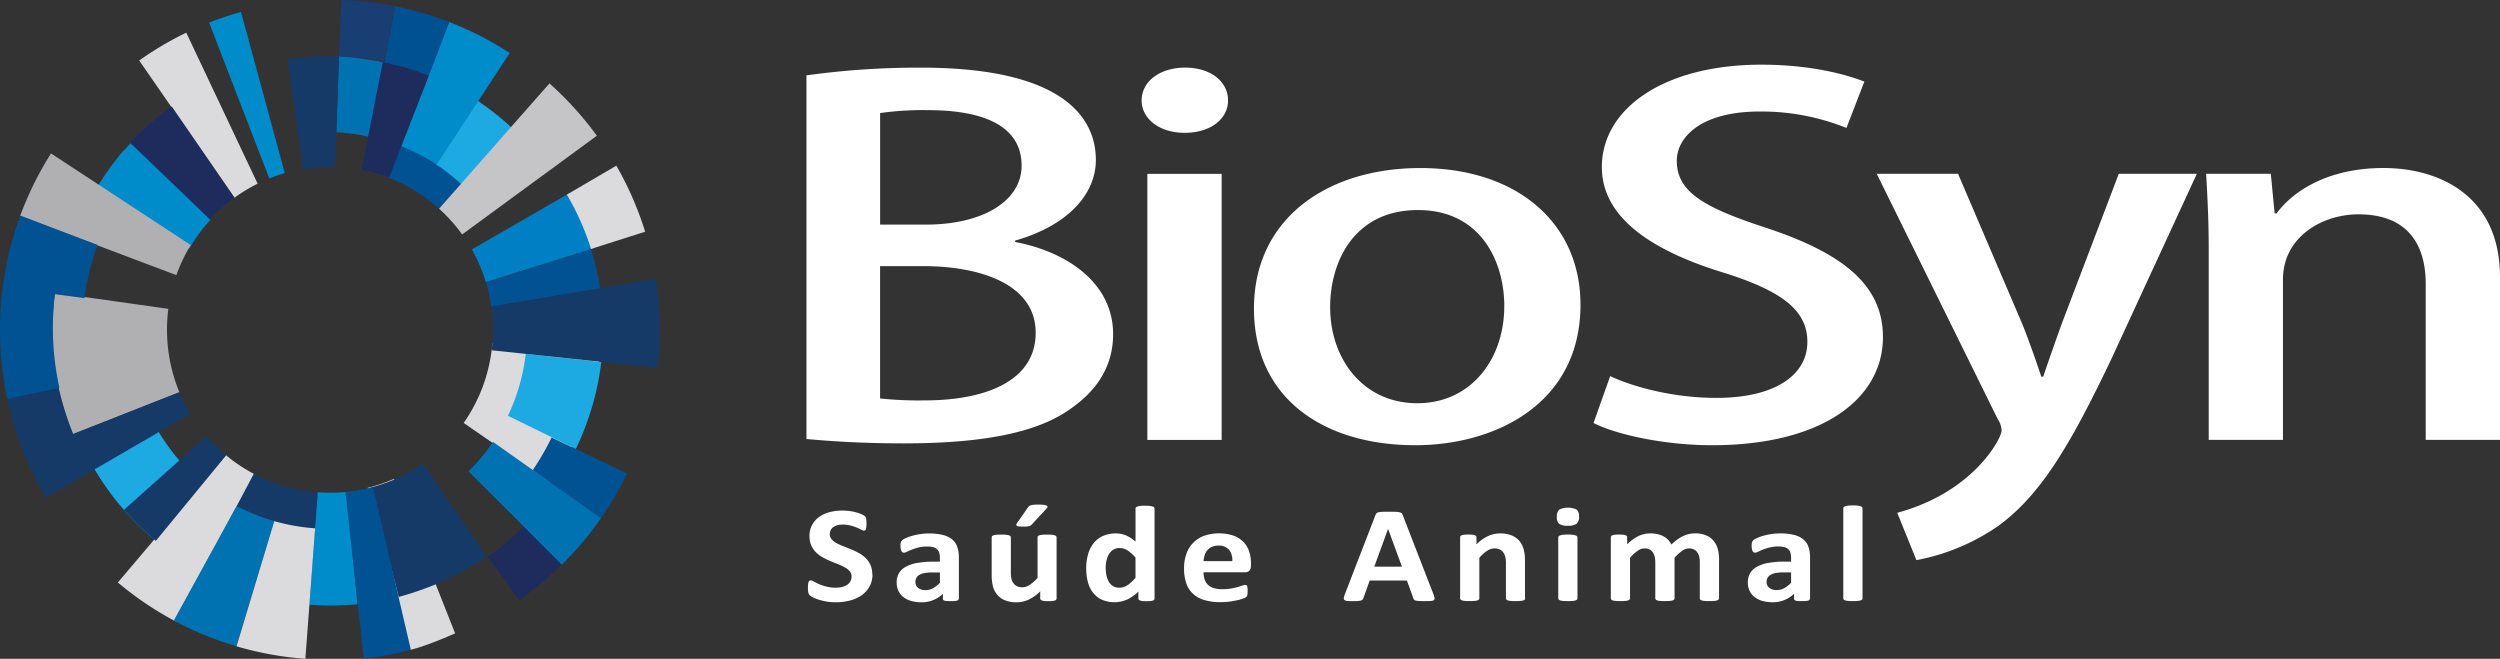 <svg id="Camada_1-2" xmlns="http://www.w3.org/2000/svg" width="934.895" height="246.371" viewBox="0 0 934.895 246.371">
  <rect x="0" y="0" width="934.895" height="246.371" fill="#333333" stroke="none"/>
  <path id="Caminho_4343" data-name="Caminho 4343" d="M126.8,72.4l28.657-28.379a111.391,111.391,0,0,0-30.579-20.428l.056-.125a110.154,110.154,0,0,0-17.364-5.848L98.74,57.111a60.767,60.767,0,0,1,28.072,15.3" transform="translate(38.753 6.915)" fill="#005293" fill-rule="evenodd"/>
  <path id="Caminho_4344" data-name="Caminho 4344" d="M39.785,37.71c-1.225,1.281-2.409,2.576-3.537,3.885l-.1-.084A109.479,109.479,0,0,0,25.54,56.453L60.8,78.106A60.77,60.77,0,0,1,68.721,67.37L39.785,37.724Z" transform="translate(10.024 14.8)" fill="#008bca" fill-rule="evenodd"/>
  <path id="Caminho_4345" data-name="Caminho 4345" d="M72.931,126.59,51.71,161.945A111.166,111.166,0,0,0,86.383,174.2l-.028.125a108.78,108.78,0,0,0,18.269,1.379l-1.211-41.134h-.32a60.653,60.653,0,0,1-30.175-7.979" transform="translate(20.295 49.684)" fill="#163a67" fill-rule="evenodd"/>
  <path id="Caminho_4346" data-name="Caminho 4346" d="M124.52,121.983l32.278,22.28c10.374-15.345,17.336-30.356,18.659-48.6l-40.2-3.5A60.64,60.64,0,0,1,124.52,122" transform="translate(48.871 36.175)" fill="#dbdadc" fill-rule="evenodd"/>
  <path id="Caminho_4347" data-name="Caminho 4347" d="M98.724,131.97l15.958,60.587c5.486-1.351,11.571-3.927,16.779-6.169L108.611,128.6a60.043,60.043,0,0,1-9.9,3.37" transform="translate(38.741 50.472)" fill="#dbdadc" fill-rule="evenodd"/>
  <path id="Caminho_4348" data-name="Caminho 4348" d="M143.066,95.04l28.253,3.05a102.935,102.935,0,0,1-9.538,32.514L136.41,118.183a73.6,73.6,0,0,0,6.656-23.143" transform="translate(53.538 37.301)" fill="#1da9e2" fill-rule="evenodd"/>
  <path id="Caminho_4349" data-name="Caminho 4349" d="M117.03,50.813,132.459,26.96a103.117,103.117,0,0,1,26.123,24.967l-22.628,16.9A73.679,73.679,0,0,0,117.03,50.813" transform="translate(45.931 10.581)" fill="#1da9e2" fill-rule="evenodd"/>
  <path id="Caminho_4350" data-name="Caminho 4350" d="M86.714,15.155V15.03a102.568,102.568,0,0,1,35.592,6.238l-9.413,26.624a73.692,73.692,0,0,0-21.166-4.345L92.743,15.2c-2.005-.07-4.024-.084-6.043-.028" transform="translate(34.028 5.899)" fill="#0072b2" fill-rule="evenodd"/>
  <path id="Caminho_4351" data-name="Caminho 4351" d="M65.982,135.445l-17.35,21.681A101.5,101.5,0,0,1,25.28,129.861l23.811-14.3a74.3,74.3,0,0,0,16.891,19.885" transform="translate(9.922 45.355)" fill="#1da9e2" fill-rule="evenodd"/>
  <path id="Caminho_4352" data-name="Caminho 4352" d="M132.083,101.609l62.118,6.545a126.206,126.206,0,0,0,.822-14.231,124.6,124.6,0,0,0-1.462-19.063L131.93,85.067a61.956,61.956,0,0,1,.641,8.856,60.527,60.527,0,0,1-.487,7.673" transform="translate(51.779 29.381)" fill="#163a67" fill-rule="evenodd"/>
  <path id="Caminho_4353" data-name="Caminho 4353" d="M132.491,88.372l40.674-6.851a103.727,103.727,0,0,0-3.4-14.691L130.5,79.39a61.73,61.73,0,0,1,1.991,8.981" transform="translate(51.218 26.229)" fill="#005293" fill-rule="evenodd"/>
  <path id="Caminho_4354" data-name="Caminho 4354" d="M131.964,85.172,172.443,72.43a103.7,103.7,0,0,0-9.009-20.65L126.7,72.973a60.494,60.494,0,0,1,5.25,12.2" transform="translate(49.727 20.322)" fill="#007fc4" fill-rule="evenodd"/>
  <path id="Caminho_4355" data-name="Caminho 4355" d="M126.553,78.879l50.366-36.915A124.493,124.493,0,0,0,159.193,22.4L117.92,69.257a61.71,61.71,0,0,1,8.633,9.636" transform="translate(46.281 8.791)" fill="#c5c5c7" fill-rule="evenodd"/>
  <path id="Caminho_4356" data-name="Caminho 4356" d="M72.018,122.21,31.65,169.861a123.629,123.629,0,0,0,21.6,14.565l29.228-55.2a61,61,0,0,1-10.457-7.018" transform="translate(12.422 47.965)" fill="#dbdadc" fill-rule="evenodd"/>
  <path id="Caminho_4357" data-name="Caminho 4357" d="M121.032,59.19l27.306-41.677A122.957,122.957,0,0,0,125.669,5.9L107.72,52.353a74.715,74.715,0,0,1,13.326,6.837" transform="translate(42.278 2.316)" fill="#008bca" fill-rule="evenodd"/>
  <path id="Caminho_4358" data-name="Caminho 4358" d="M70.189,135.88,46.67,178.713a122.358,122.358,0,0,0,23.408,9.622l14.148-46.8A73.3,73.3,0,0,1,70.2,135.88" transform="translate(18.317 53.33)" fill="#0072b2" fill-rule="evenodd"/>
  <path id="Caminho_4359" data-name="Caminho 4359" d="M107.373,60l14.955-38.4a107.953,107.953,0,0,0-17.267-5.027L97.11,57.021A60.393,60.393,0,0,1,107.373,60" transform="translate(38.113 6.503)" fill="#1e2c5d" fill-rule="evenodd"/>
  <path id="Caminho_4360" data-name="Caminho 4360" d="M86.237,132.239,83.09,174.306a106.344,106.344,0,0,0,17.991-.181L96.973,132.1a60.393,60.393,0,0,1-6.169.306q-2.3,0-4.553-.167" transform="translate(32.611 51.846)" fill="#008bca" fill-rule="evenodd"/>
  <path id="Caminho_4361" data-name="Caminho 4361" d="M99.53,131.963l10.5,40.883a112.411,112.411,0,0,0,17.448-6.294L109.639,128.37a60.058,60.058,0,0,1-10.109,3.579" transform="translate(39.063 50.382)" fill="#163a67" fill-rule="evenodd"/>
  <path id="Caminho_4362" data-name="Caminho 4362" d="M106.32,130.191l18.339,37.931a106.964,106.964,0,0,0,15.651-8.87L116.4,124.51a60.611,60.611,0,0,1-10.082,5.667" transform="translate(41.728 48.867)" fill="#163a67" fill-rule="evenodd"/>
  <path id="Caminho_4363" data-name="Caminho 4363" d="M95.025,56.486l1.49-41.329A101.769,101.769,0,0,0,77.16,16.341l6,40.925a61.842,61.842,0,0,1,9.956-.808c.641,0,1.281,0,1.908.028" transform="translate(30.283 5.925)" fill="#163a67" fill-rule="evenodd"/>
  <path id="Caminho_4364" data-name="Caminho 4364" d="M84.455,63.49,68.08,3.21a119.7,119.7,0,0,0-11.92,4L78.676,65.482c1.88-.752,3.815-1.42,5.779-1.991" transform="translate(22.041 1.26)" fill="#008bca" fill-rule="evenodd"/>
  <path id="Caminho_4365" data-name="Caminho 4365" d="M77.64,139.95,63.52,186.765a122.853,122.853,0,0,0,25.747,4.679l3.648-48.806A73.682,73.682,0,0,1,77.64,139.95" transform="translate(24.93 54.927)" fill="#dbdadc" fill-rule="evenodd"/>
  <path id="Caminho_4366" data-name="Caminho 4366" d="M81.675,65.249,54.981,8.77a123.161,123.161,0,0,0-17.6,10.416L72.944,70.54a60.964,60.964,0,0,1,8.731-5.291" transform="translate(14.671 3.442)" fill="#dbdadc" fill-rule="evenodd"/>
  <path id="Caminho_4367" data-name="Caminho 4367" d="M74,62.692,50.512,28.59A101.955,101.955,0,0,0,34.93,42.167l29.9,28.685A60.862,60.862,0,0,1,74,62.692" transform="translate(13.709 11.221)" fill="#1e2c5d" fill-rule="evenodd"/>
  <path id="Caminho_4368" data-name="Caminho 4368" d="M69.207,75.465,16.961,41.21A123.094,123.094,0,0,0,5.39,64.645L63.846,86.716a60.47,60.47,0,0,1,5.361-11.251" transform="translate(2.115 16.174)" fill="#b0b0b2" fill-rule="evenodd"/>
  <path id="Caminho_4369" data-name="Caminho 4369" d="M57.431,84.628,15.03,78.64a103.229,103.229,0,0,0,1.281,35.425l-.125.028a111.346,111.346,0,0,0,5.5,17.476l39.894-15.721A60.812,60.812,0,0,1,56.93,92.453a60.178,60.178,0,0,1,.5-7.812" transform="translate(5.523 30.864)" fill="#b0b0b2" fill-rule="evenodd"/>
  <path id="Caminho_4370" data-name="Caminho 4370" d="M66.336,105.844,26.609,121.481a111.854,111.854,0,0,1-5.472-17.531L1.92,108.155A122.9,122.9,0,0,0,16.4,145.307l54.014-31.359a61.357,61.357,0,0,1-4.094-8.1" transform="translate(0.754 40.798)" fill="#163a67" fill-rule="evenodd"/>
  <path id="Caminho_4371" data-name="Caminho 4371" d="M143.937,129.726l9.525,6.642c-3.384,4.943-8.675,10.444-12.741,14.635L154.8,165.067a123.916,123.916,0,0,0,24.452-34.074L151.038,117.5a93.585,93.585,0,0,1-7.088,12.24" transform="translate(55.229 46.116)" fill="#005293" fill-rule="evenodd"/>
  <path id="Caminho_4372" data-name="Caminho 4372" d="M119.842,27.668l7.631-20.093a123.252,123.252,0,0,0-20.219-5.9L103.23,22.724a96.034,96.034,0,0,1,16.612,4.929" transform="translate(40.515 0.655)" fill="#005191" fill-rule="evenodd"/>
  <path id="Caminho_4373" data-name="Caminho 4373" d="M107.869,23.032l4.108-20.72A122.1,122.1,0,0,0,91.911,0L91.02,21.068a99.014,99.014,0,0,1,16.849,1.963" transform="translate(35.723)" fill="#183e74" fill-rule="evenodd"/>
  <path id="Caminho_4374" data-name="Caminho 4374" d="M130.96,152.661l11.78,16.264a125.269,125.269,0,0,0,15.916-13.27L144.439,141.41a104.143,104.143,0,0,1-13.479,11.265" transform="translate(51.399 55.5)" fill="#1e2c5d" fill-rule="evenodd"/>
  <path id="Caminho_4375" data-name="Caminho 4375" d="M2.715,126.442l19.509-4.136a103.138,103.138,0,0,1-1.671-35.021l11.014,1.476A90.829,90.829,0,0,1,36.5,68.891L7.6,57.89A123.059,123.059,0,0,0,0,100.611a124.315,124.315,0,0,0,2.715,25.844" transform="translate(0 22.72)" fill="#005293" fill-rule="evenodd"/>
  <path id="Caminho_4376" data-name="Caminho 4376" d="M64.165,117.12,33.28,144.7A102.906,102.906,0,0,0,45.214,156.29L71.5,124.319a60.528,60.528,0,0,1-7.324-7.185" transform="translate(13.062 45.967)" fill="#163a67" fill-rule="evenodd"/>
  <path id="Caminho_4377" data-name="Caminho 4377" d="M152.23,55.323,170.736,44.49a123.023,123.023,0,0,1,10.778,24.7L161.281,75.64a100.7,100.7,0,0,0-9.037-20.316" transform="translate(59.747 17.461)" fill="#dbdadc" fill-rule="evenodd"/>
  <path id="Caminho_4378" data-name="Caminho 4378" d="M175.309,147.216,134.982,118.67A74.807,74.807,0,0,1,125.82,129.7c11.418,11.4,26.889,26.819,34.882,34.854a123.427,123.427,0,0,0,14.607-17.336" transform="translate(49.381 46.575)" fill="#0072b2" fill-rule="evenodd"/>
  <path id="Caminho_4379" data-name="Caminho 4379" d="M92.77,132.656l6.837,62.285a117.138,117.138,0,0,0,17.615-3.3L103.046,130.79a61.063,61.063,0,0,1-10.276,1.866" transform="translate(36.41 51.332)" fill="#005293" fill-rule="evenodd"/>
  <path id="Caminho_4380" data-name="Caminho 4380" d="M611.343,170.586a.61.61,0,0,1-.181.446,1.265,1.265,0,0,1-.585.32,5.7,5.7,0,0,1-1.086.195c-.459.042-1.044.056-1.741.056s-1.281-.014-1.741-.056a5.493,5.493,0,0,1-1.086-.195,1.265,1.265,0,0,1-.585-.32.671.671,0,0,1-.181-.446v-33.67a.641.641,0,0,1,.181-.46,1.268,1.268,0,0,1,.585-.334,5.456,5.456,0,0,1,1.086-.223,18.174,18.174,0,0,1,3.481,0,5.246,5.246,0,0,1,1.086.223,1.268,1.268,0,0,1,.585.334.735.735,0,0,1,.181.46v33.67Zm-26.722-9.719h-2.729a17.6,17.6,0,0,0-2.952.223,6.041,6.041,0,0,0-1.991.7,2.761,2.761,0,0,0-1.114,1.114,3.064,3.064,0,0,0-.362,1.49,2.718,2.718,0,0,0,1.017,2.256,4.246,4.246,0,0,0,2.8.822,5.573,5.573,0,0,0,2.771-.7,11.174,11.174,0,0,0,2.576-2.033v-3.885Zm7.06,9.8a.667.667,0,0,1-.279.557,2.087,2.087,0,0,1-.905.292,14.605,14.605,0,0,1-1.824.084,14.765,14.765,0,0,1-1.866-.084,1.589,1.589,0,0,1-.822-.292.672.672,0,0,1-.237-.557v-1.81a11.263,11.263,0,0,1-8.035,3.175,13.587,13.587,0,0,1-3.718-.473,8.652,8.652,0,0,1-2.924-1.406,6.416,6.416,0,0,1-1.922-2.312,7.188,7.188,0,0,1-.682-3.217,6.3,6.3,0,0,1,3.467-5.9,13.752,13.752,0,0,1,4.275-1.42,33.946,33.946,0,0,1,5.946-.46h2.479v-1.379a7.038,7.038,0,0,0-.237-1.894,3.138,3.138,0,0,0-.794-1.351,3.344,3.344,0,0,0-1.476-.794,8.854,8.854,0,0,0-2.284-.251,13.08,13.08,0,0,0-3.2.362,18.865,18.865,0,0,0-2.493.794c-.724.292-1.323.557-1.81.794a2.915,2.915,0,0,1-1.184.362.863.863,0,0,1-.557-.181,1.263,1.263,0,0,1-.4-.515,3.029,3.029,0,0,1-.237-.822,6.322,6.322,0,0,1-.084-1.072,4.315,4.315,0,0,1,.139-1.253,2.021,2.021,0,0,1,.529-.835A5.194,5.194,0,0,1,571.95,148a18.543,18.543,0,0,1,2.339-.835,23.309,23.309,0,0,1,6.2-.877,21.792,21.792,0,0,1,5.124.529,8.967,8.967,0,0,1,3.481,1.615,6.193,6.193,0,0,1,2.005,2.8,11.827,11.827,0,0,1,.627,4.066v15.359Zm-34-.084a.609.609,0,0,1-.181.446,1.282,1.282,0,0,1-.571.32,5.494,5.494,0,0,1-1.086.195c-.459.042-1.044.056-1.741.056s-1.323-.014-1.782-.056a5.661,5.661,0,0,1-1.1-.195,1.139,1.139,0,0,1-.571-.32.645.645,0,0,1-.153-.446V157.052a8.994,8.994,0,0,0-.237-2.1,4.385,4.385,0,0,0-.738-1.629,3.475,3.475,0,0,0-1.239-1.058,3.978,3.978,0,0,0-1.8-.362,4.434,4.434,0,0,0-2.59.905,16.086,16.086,0,0,0-2.841,2.6v15.178a.61.61,0,0,1-.181.446,1.265,1.265,0,0,1-.585.32,5.66,5.66,0,0,1-1.1.195c-.46.042-1.03.056-1.713.056s-1.295-.014-1.755-.056a5.661,5.661,0,0,1-1.1-.195,1.265,1.265,0,0,1-.585-.32.671.671,0,0,1-.181-.446V157.052a8.994,8.994,0,0,0-.237-2.1,4.6,4.6,0,0,0-.724-1.629,3.255,3.255,0,0,0-1.239-1.058,4.059,4.059,0,0,0-1.8-.362,4.513,4.513,0,0,0-2.618.905,15.587,15.587,0,0,0-2.827,2.6v15.178a.61.61,0,0,1-.181.446,1.265,1.265,0,0,1-.585.32,5.7,5.7,0,0,1-1.086.195c-.46.042-1.044.056-1.741.056s-1.281-.014-1.741-.056a5.492,5.492,0,0,1-1.086-.195,1.265,1.265,0,0,1-.585-.32.671.671,0,0,1-.181-.446V147.736a.708.708,0,0,1,.139-.446,1.007,1.007,0,0,1,.5-.32,4.683,4.683,0,0,1,.947-.195,14.684,14.684,0,0,1,1.476-.056,14.931,14.931,0,0,1,1.5.056,3.833,3.833,0,0,1,.933.195,1.132,1.132,0,0,1,.473.32.708.708,0,0,1,.139.446v2.632a16.653,16.653,0,0,1,4.205-3.063,9.881,9.881,0,0,1,4.386-1.016,12.507,12.507,0,0,1,2.827.292,8.909,8.909,0,0,1,2.242.835,7.26,7.26,0,0,1,1.7,1.309,7.722,7.722,0,0,1,1.2,1.713,18.666,18.666,0,0,1,2.242-1.88,13.925,13.925,0,0,1,2.172-1.295,10.577,10.577,0,0,1,2.144-.738,9.485,9.485,0,0,1,2.186-.251,10.527,10.527,0,0,1,4.275.766,7.261,7.261,0,0,1,2.8,2.089,7.9,7.9,0,0,1,1.532,3.077,14.812,14.812,0,0,1,.46,3.732v14.607ZM505.334,139.98a3.353,3.353,0,0,1-.891,2.687,5.278,5.278,0,0,1-3.286.738,5.37,5.37,0,0,1-3.272-.71,3.27,3.27,0,0,1-.849-2.59,3.435,3.435,0,0,1,.877-2.7,7.59,7.59,0,0,1,6.559-.014,3.27,3.27,0,0,1,.849,2.59Zm-.585,30.607a.61.61,0,0,1-.181.446,1.265,1.265,0,0,1-.585.32,5.7,5.7,0,0,1-1.086.195c-.459.042-1.044.056-1.741.056s-1.281-.014-1.741-.056a5.493,5.493,0,0,1-1.086-.195,1.265,1.265,0,0,1-.585-.32.671.671,0,0,1-.181-.446V147.792a.61.61,0,0,1,.181-.446,1.268,1.268,0,0,1,.585-.334,5.454,5.454,0,0,1,1.086-.223,18.175,18.175,0,0,1,3.481,0,5.244,5.244,0,0,1,1.086.223,1.158,1.158,0,0,1,.585.334.671.671,0,0,1,.181.446Zm-19.536,0a.61.61,0,0,1-.181.446,1.283,1.283,0,0,1-.571.32,5.633,5.633,0,0,1-1.114.195c-.473.042-1.044.056-1.727.056s-1.295-.014-1.755-.056a5.633,5.633,0,0,1-1.114-.195,1.283,1.283,0,0,1-.571-.32.671.671,0,0,1-.181-.446v-13.02a9.36,9.36,0,0,0-.279-2.618,4.665,4.665,0,0,0-.78-1.629,3.411,3.411,0,0,0-1.323-1.058,4.464,4.464,0,0,0-1.894-.362,5.03,5.03,0,0,0-2.771.905,14.5,14.5,0,0,0-2.9,2.6v15.178a.61.61,0,0,1-.181.446,1.265,1.265,0,0,1-.585.32,5.694,5.694,0,0,1-1.086.195c-.459.042-1.044.056-1.741.056s-1.281-.014-1.741-.056a5.492,5.492,0,0,1-1.086-.195,1.265,1.265,0,0,1-.585-.32.671.671,0,0,1-.181-.446V147.736a.805.805,0,0,1,.139-.446,1.007,1.007,0,0,1,.5-.32,4.682,4.682,0,0,1,.947-.195,14.678,14.678,0,0,1,1.476-.056,14.926,14.926,0,0,1,1.5.056,3.832,3.832,0,0,1,.933.195,1.132,1.132,0,0,1,.473.32.708.708,0,0,1,.139.446v2.632a15.83,15.83,0,0,1,4.289-3.063,10.535,10.535,0,0,1,4.539-1.016,10.977,10.977,0,0,1,4.372.766,7.563,7.563,0,0,1,2.882,2.089,8.173,8.173,0,0,1,1.574,3.077,16.345,16.345,0,0,1,.487,4.247v14.106Zm-51.285-25.956H433.9l-5.138,14.092h10.346Zm16.932,24.313a8.523,8.523,0,0,1,.432,1.462.823.823,0,0,1-.223.808,1.986,1.986,0,0,1-1.114.334c-.529.042-1.267.056-2.186.056-.975,0-1.727,0-2.27-.042a7.061,7.061,0,0,1-1.239-.153,1.272,1.272,0,0,1-.6-.32,1.579,1.579,0,0,1-.279-.529L440.96,163.9H427.049l-2.326,6.475a1.853,1.853,0,0,1-.306.6,1.154,1.154,0,0,1-.6.39,5.044,5.044,0,0,1-1.17.195c-.5.042-1.17.056-1.991.056a19.178,19.178,0,0,1-2.047-.084,1.71,1.71,0,0,1-1.017-.362.919.919,0,0,1-.209-.835,8.014,8.014,0,0,1,.432-1.434l11.363-29.4a1.953,1.953,0,0,1,.4-.7,1.291,1.291,0,0,1,.724-.4,6.275,6.275,0,0,1,1.392-.181c.585-.028,1.365-.028,2.339-.028,1.114,0,2.019,0,2.674.028a7.862,7.862,0,0,1,1.56.181,1.576,1.576,0,0,1,.794.418,2.327,2.327,0,0,1,.4.766l11.4,29.367Zm-75.194-12.268a6.128,6.128,0,0,0-1.211-4.261,4.9,4.9,0,0,0-4.01-1.56,5.675,5.675,0,0,0-2.381.46,4.792,4.792,0,0,0-1.7,1.239,5.383,5.383,0,0,0-1.016,1.838,8.513,8.513,0,0,0-.418,2.27h10.736Zm6.948,1.838a2.326,2.326,0,0,1-.585,1.741,2.218,2.218,0,0,1-1.615.571h-15.5a8.227,8.227,0,0,0,.39,2.632,4.977,4.977,0,0,0,1.211,2.005,5.291,5.291,0,0,0,2.172,1.253,10.177,10.177,0,0,0,3.175.432,19.592,19.592,0,0,0,3.314-.251,22.322,22.322,0,0,0,2.465-.543c.7-.195,1.267-.376,1.727-.543a3.4,3.4,0,0,1,1.114-.251.953.953,0,0,1,.432.084.737.737,0,0,1,.292.32,2.053,2.053,0,0,1,.153.641c.028.278.042.641.042,1.058,0,.376,0,.7-.028.961a3.964,3.964,0,0,1-.084.668,1.347,1.347,0,0,1-.167.473,2.425,2.425,0,0,1-.306.376,3.958,3.958,0,0,1-1.017.487,18.824,18.824,0,0,1-2.117.613c-.849.195-1.824.376-2.924.529a25.771,25.771,0,0,1-3.537.223,20.546,20.546,0,0,1-5.946-.766,10.691,10.691,0,0,1-4.261-2.325,9.483,9.483,0,0,1-2.548-3.941,16.893,16.893,0,0,1-.835-5.584,15.419,15.419,0,0,1,.891-5.486,10.921,10.921,0,0,1,6.656-6.726,17.377,17.377,0,0,1,10.9-.056,9.992,9.992,0,0,1,3.732,2.339A9.422,9.422,0,0,1,381.961,153a13.845,13.845,0,0,1,.682,4.456v1.017Zm-43.125-3.175a15.111,15.111,0,0,0-2.952-2.66,5.336,5.336,0,0,0-2.952-.919,4.533,4.533,0,0,0-2.409.627,4.8,4.8,0,0,0-1.629,1.671,8.628,8.628,0,0,0-.919,2.339,11.178,11.178,0,0,0-.306,2.646,15.238,15.238,0,0,0,.251,2.785,8.44,8.44,0,0,0,.849,2.423,4.588,4.588,0,0,0,1.56,1.7,4.306,4.306,0,0,0,2.451.641,4.953,4.953,0,0,0,1.434-.195,5.473,5.473,0,0,0,1.42-.627,9.331,9.331,0,0,0,1.5-1.142,22.45,22.45,0,0,0,1.685-1.727v-7.575Zm7.116,15.262a.79.79,0,0,1-.139.473.975.975,0,0,1-.473.32,4.249,4.249,0,0,1-.933.181,13.967,13.967,0,0,1-1.434.056,14.452,14.452,0,0,1-1.49-.056,4.275,4.275,0,0,1-.919-.181,1.076,1.076,0,0,1-.5-.32.715.715,0,0,1-.167-.487v-2.548a15.969,15.969,0,0,1-4.122,2.938,11.906,11.906,0,0,1-9.692.028,9.128,9.128,0,0,1-3.286-2.729,11.088,11.088,0,0,1-1.838-4,20.118,20.118,0,0,1-.571-4.818,18.94,18.94,0,0,1,.724-5.472,11.85,11.85,0,0,1,2.117-4.136,9.21,9.21,0,0,1,3.481-2.632,11.712,11.712,0,0,1,4.79-.919,9.423,9.423,0,0,1,3.871.78,13.978,13.978,0,0,1,3.453,2.284V137.028a.68.68,0,0,1,.153-.46,1.211,1.211,0,0,1,.571-.334,5.454,5.454,0,0,1,1.086-.223,18.175,18.175,0,0,1,3.481,0,5.244,5.244,0,0,1,1.086.223,1.156,1.156,0,0,1,.557.334.735.735,0,0,1,.181.46V170.6Zm-47.344-34.06a2.311,2.311,0,0,1,.487-.487,1.967,1.967,0,0,1,.71-.32,5.978,5.978,0,0,1,1.086-.167c.432-.028.961-.056,1.6-.056a15.3,15.3,0,0,1,2.047.111,3.27,3.27,0,0,1,1.086.292.491.491,0,0,1,.292.46.938.938,0,0,1-.279.529l-5.514,5.946a2.614,2.614,0,0,1-.46.432,1.635,1.635,0,0,1-.585.265,7.73,7.73,0,0,1-.891.153,12.543,12.543,0,0,1-1.365.056,11.573,11.573,0,0,1-1.573-.084,1.842,1.842,0,0,1-.822-.251A.427.427,0,0,1,294.9,143a1.356,1.356,0,0,1,.306-.6l4.066-5.876Zm10.708,34.06a.8.8,0,0,1-.139.446.946.946,0,0,1-.5.32,4.13,4.13,0,0,1-.947.195,14.385,14.385,0,0,1-1.462.056c-.627,0-1.142-.014-1.532-.056a3.851,3.851,0,0,1-.919-.195,1.024,1.024,0,0,1-.487-.32.708.708,0,0,1-.139-.446v-2.632a16.139,16.139,0,0,1-4.289,3.063,10.565,10.565,0,0,1-4.526,1.017,11.1,11.1,0,0,1-4.414-.766,7.45,7.45,0,0,1-2.882-2.1,8.279,8.279,0,0,1-1.573-3.077,17.538,17.538,0,0,1-.473-4.372V147.75a.645.645,0,0,1,.153-.446,1.282,1.282,0,0,1,.571-.32,5.831,5.831,0,0,1,1.114-.195c.473-.042,1.044-.056,1.727-.056s1.281.014,1.741.056a5.661,5.661,0,0,1,1.1.195,1.265,1.265,0,0,1,.585.32.671.671,0,0,1,.181.446v12.908a11.237,11.237,0,0,0,.251,2.729,4.452,4.452,0,0,0,.794,1.629,3.456,3.456,0,0,0,1.337,1.058,4.422,4.422,0,0,0,1.894.362,5.043,5.043,0,0,0,2.757-.891,15.864,15.864,0,0,0,2.952-2.6V147.75a.645.645,0,0,1,.153-.446,1.206,1.206,0,0,1,.571-.32,5.7,5.7,0,0,1,1.086-.195c.459-.042,1.044-.056,1.741-.056s1.281.014,1.741.056a5.493,5.493,0,0,1,1.086.195,1.151,1.151,0,0,1,.557.32.671.671,0,0,1,.181.446V170.6Zm-43.654-9.719h-2.729a17.6,17.6,0,0,0-2.952.223,6.04,6.04,0,0,0-1.991.7,2.761,2.761,0,0,0-1.114,1.114,3.064,3.064,0,0,0-.362,1.49,2.718,2.718,0,0,0,1.016,2.256,4.246,4.246,0,0,0,2.8.822,5.574,5.574,0,0,0,2.771-.7,11.175,11.175,0,0,0,2.576-2.033v-3.885Zm7.06,9.8a.667.667,0,0,1-.279.557,2.087,2.087,0,0,1-.905.292,14.605,14.605,0,0,1-1.824.084,14.764,14.764,0,0,1-1.866-.084,1.59,1.59,0,0,1-.822-.292.672.672,0,0,1-.237-.557v-1.81a11.263,11.263,0,0,1-8.035,3.175,13.657,13.657,0,0,1-3.718-.473,8.651,8.651,0,0,1-2.924-1.406,6.416,6.416,0,0,1-1.922-2.312,7.188,7.188,0,0,1-.682-3.217,6.3,6.3,0,0,1,3.467-5.9,13.628,13.628,0,0,1,4.275-1.42,33.946,33.946,0,0,1,5.946-.46h2.479v-1.379a7.04,7.04,0,0,0-.237-1.894,3.139,3.139,0,0,0-.794-1.351,3.343,3.343,0,0,0-1.476-.794,8.853,8.853,0,0,0-2.284-.251,13.08,13.08,0,0,0-3.2.362,18.858,18.858,0,0,0-2.493.794c-.724.292-1.323.557-1.81.794a2.915,2.915,0,0,1-1.184.362.863.863,0,0,1-.557-.181,1.262,1.262,0,0,1-.4-.515,3.027,3.027,0,0,1-.237-.822,6.326,6.326,0,0,1-.084-1.072,4.318,4.318,0,0,1,.139-1.253,2.021,2.021,0,0,1,.529-.835,5.2,5.2,0,0,1,1.406-.808,18.543,18.543,0,0,1,2.339-.835,23.309,23.309,0,0,1,6.2-.877,21.792,21.792,0,0,1,5.124.529,8.967,8.967,0,0,1,3.481,1.615,6.193,6.193,0,0,1,2.005,2.8,11.825,11.825,0,0,1,.627,4.066V170.67Zm-32.264-9.149a9.325,9.325,0,0,1-1.086,4.581,9.9,9.9,0,0,1-2.938,3.286,13.512,13.512,0,0,1-4.345,1.977,21.581,21.581,0,0,1-8.87.376,21.625,21.625,0,0,1-2.9-.7,13.744,13.744,0,0,1-2.1-.835,6.318,6.318,0,0,1-1.211-.78,2.045,2.045,0,0,1-.529-.975,7.506,7.506,0,0,1-.153-1.8,11.735,11.735,0,0,1,.056-1.323,4.015,4.015,0,0,1,.181-.877,1.062,1.062,0,0,1,.334-.473.848.848,0,0,1,.5-.139,2.457,2.457,0,0,1,1.128.432c.487.278,1.114.6,1.866.933a18.768,18.768,0,0,0,2.729.933,13.766,13.766,0,0,0,3.662.432,9.387,9.387,0,0,0,2.451-.292,5.809,5.809,0,0,0,1.852-.835,3.622,3.622,0,0,0,1.156-1.323,3.872,3.872,0,0,0,.4-1.755,2.886,2.886,0,0,0-.682-1.936,6.519,6.519,0,0,0-1.8-1.434,20.155,20.155,0,0,0-2.506-1.184c-.919-.362-1.894-.752-2.882-1.156a30.525,30.525,0,0,1-2.882-1.392,11.514,11.514,0,0,1-2.506-1.866,8.726,8.726,0,0,1-1.8-2.576,8.371,8.371,0,0,1-.682-3.551,8.577,8.577,0,0,1,.989-4.177,8.944,8.944,0,0,1,2.646-2.994,11.808,11.808,0,0,1,3.927-1.782,19.161,19.161,0,0,1,4.8-.585,18.522,18.522,0,0,1,2.618.181,17.34,17.34,0,0,1,2.451.487,14.178,14.178,0,0,1,2.019.7,5.566,5.566,0,0,1,1.17.641,2.261,2.261,0,0,1,.376.432,2.122,2.122,0,0,1,.181.487,3.272,3.272,0,0,1,.1.738c.014.292.028.668.028,1.114a11.229,11.229,0,0,1-.042,1.253,5.385,5.385,0,0,1-.139.849.947.947,0,0,1-.278.473.721.721,0,0,1-.5.153,2.605,2.605,0,0,1-.989-.362c-.46-.237-1.017-.5-1.685-.78a18.724,18.724,0,0,0-2.312-.766,10.977,10.977,0,0,0-2.882-.348,7.589,7.589,0,0,0-2.144.265,4.82,4.82,0,0,0-1.518.738,3.012,3.012,0,0,0-.919,1.142,3.283,3.283,0,0,0-.306,1.406,2.873,2.873,0,0,0,.668,1.908,6.394,6.394,0,0,0,1.8,1.448,21.174,21.174,0,0,0,2.562,1.17c.947.362,1.922.766,2.91,1.156a29.3,29.3,0,0,1,2.91,1.392,11.9,11.9,0,0,1,2.548,1.866,8.66,8.66,0,0,1,1.8,2.562,8.044,8.044,0,0,1,.682,3.453Z" transform="translate(85.159 53.184)" fill="#fff"/>
  <path id="Caminho_4381" data-name="Caminho 4381" d="M849.892,96.825c0-30.7-22.99-40.813-43.571-40.813s-33.754,8.494-39.978,16.974h-.724L764.185,58.17H740c.474,8.494.961,16.974.961,27.989v71.518h27.766V97.716c0-15.888,14.607-24.382,28.253-24.382,18.91,0,25.134,11.92,25.134,26.011v58.331h27.78V96.811ZM707.33,58.183l-21.3,55.991c-2.4,6.684-5.027,14.092-6.948,19.871h-.724c-1.922-5.779-4.553-13.368-7.185-19.871L647.231,58.183H616.819l45.255,91.736a7.978,7.978,0,0,1,1.434,4.331c0,2.715-10.29,22.934-39.031,30.7l7.185,17.7a79.416,79.416,0,0,0,30.648-12.825c15.8-11.558,26.819-29.98,42.373-62.661l31.846-68.983H707.317ZM612.182,23.692c-7.9-3.063-21.068-6.322-38.544-6.322-36.4,0-59.612,16.431-59.612,38.293,0,18.785,18.436,31.247,45.729,39.546,21.792,6.865,31.122,14.092,31.122,25.83,0,12.463-12.212,20.943-34,20.943-15.08,0-29.924-3.607-39.741-8.132l-6.224,17.517c8.856,4.512,27.056,8.313,44.295,8.313,41.176,0,63.929-17.336,63.929-40.451,0-18.966-14.12-31.066-43.571-40.813-23.226-7.589-33.517-13.368-33.517-25.106,0-8.842,9.093-18.422,30.885-18.422a85.179,85.179,0,0,1,32.556,6.141l6.7-17.336ZM477.53,107.672c0,19.871-12.449,36.3-32.556,36.3s-32.556-16.431-32.556-35.94c0-17.155,9.093-36.3,32.807-36.3s32.319,19.509,32.319,35.94ZM446.171,56.025c-34.951,0-62.244,18.966-62.244,52.552s26.1,51.1,60.336,51.1c29.688,0,61.77-15.345,61.77-52.552C506.034,76.606,482.334,56.025,446.171,56.025ZM371.841,58.2h-27.78V157.7h27.78V58.183Zm2.4-27.446c0-7.046-6.461-12.282-16.041-12.282s-16.278,5.236-16.278,12.282c0,6.684,6.461,12.1,16.041,12.1C368.012,42.852,374.236,37.436,374.236,30.752ZM244.123,92.7h16.041c21.3,0,42.136,6.684,42.136,24.925s-19.16,25.287-41.426,25.287a136.248,136.248,0,0,1-16.765-.724V92.7Zm0-15.526V35.458a114.721,114.721,0,0,1,17.963-1.086c17.239,0,34.951,4.15,34.951,20.776,0,12.825-13.883,22.029-35.912,22.029h-17Zm50.519,5.96C313.8,77.72,324.8,66.162,324.8,52.976c0-13.911-9.58-34.492-65.363-34.492a302.844,302.844,0,0,0-42.86,2.882V157.356c7.9.724,20.107,1.629,36.385,1.629,30.161,0,50.282-4.15,62.494-13.006,6.7-4.693,15.8-13.187,15.8-27.808,0-19.328-17.476-30.885-36.636-34.492v-.543Z" transform="translate(85.002 6.817)" fill="#fff"/>
</svg>

